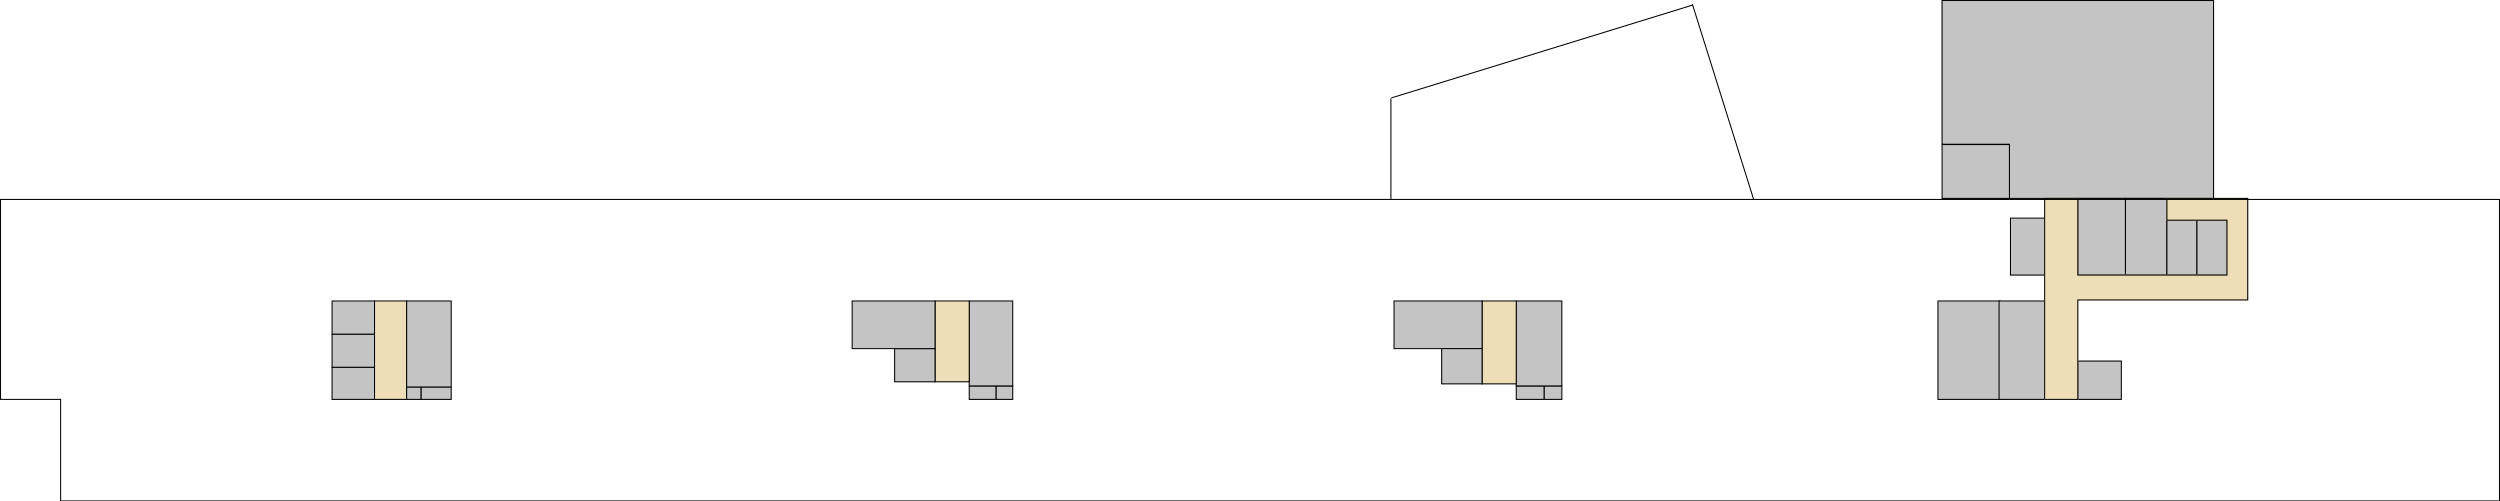 <svg width="2413" height="484" viewBox="0 0 2413 484" fill="none" xmlns="http://www.w3.org/2000/svg">
<mask id="path-1-inside-1" fill="white">
<path fill-rule="evenodd" clip-rule="evenodd" d="M1874 0V139.728H1939V192L2137 192V139.728V0L1939 0H1874Z"/>
</mask>
<path fill-rule="evenodd" clip-rule="evenodd" d="M1874 0V139.728H1939V192L2137 192V139.728V0L1939 0H1874Z" fill="#C4C4C4"/>
<path d="M1874 139.728H1873V140.728H1874V139.728ZM1874 0V-1H1873V0H1874ZM1939 139.728H1940V138.728H1939V139.728ZM1939 192H1938V193H1939V192ZM2137 192V193H2138V192H2137ZM2137 0H2138V-1H2137V0ZM1875 139.728V0H1873V139.728H1875ZM1939 138.728H1874V140.728H1939V138.728ZM1940 192V139.728H1938V192H1940ZM2137 191L1939 191V193L2137 193V191ZM2136 139.728V192H2138V139.728H2136ZM2136 0V139.728H2138V0H2136ZM1939 1L2137 1V-1L1939 -1V1ZM1874 1H1939V-1H1874V1Z" fill="black" mask="url(#path-1-inside-1)"/>
<rect x="1874.5" y="191.5" width="52" height="65" transform="rotate(-90 1874.5 191.5)" fill="#C4C4C4" stroke="black"/>
<rect x="1870.5" y="385.5" width="95" height="60" transform="rotate(-90 1870.5 385.5)" fill="#C4C4C4" stroke="black"/>
<rect x="1929.5" y="385.5" width="95" height="44" transform="rotate(-90 1929.5 385.5)" fill="#C4C4C4" stroke="black"/>
<rect x="1940.5" y="265.5" width="55" height="33" transform="rotate(-90 1940.5 265.5)" fill="#C4C4C4" stroke="black"/>
<rect x="2005.5" y="385.5" width="37" height="42" transform="rotate(-90 2005.5 385.5)" fill="#C4C4C4" stroke="black"/>
<rect x="2005.5" y="265.5" width="74" height="46" transform="rotate(-90 2005.5 265.5)" fill="#C4C4C4" stroke="black"/>
<rect x="2051.5" y="265.5" width="74" height="40" transform="rotate(-90 2051.5 265.5)" fill="#C4C4C4" stroke="black"/>
<rect x="2091.5" y="265.5" width="53" height="29" transform="rotate(-90 2091.5 265.5)" fill="#C4C4C4" stroke="black"/>
<rect x="2120.5" y="265.5" width="53" height="29" transform="rotate(-90 2120.5 265.5)" fill="#C4C4C4" stroke="black"/>
<mask id="path-12-inside-2" fill="white">
<path fill-rule="evenodd" clip-rule="evenodd" d="M1973 191V386H2006V290H2149H2170V265V213V191H2149H2091V213H2149V265H2006V191H1973Z"/>
</mask>
<path fill-rule="evenodd" clip-rule="evenodd" d="M1973 191V386H2006V290H2149H2170V265V213V191H2149H2091V213H2149V265H2006V191H1973Z" fill="#EDDEB7"/>
<path d="M1973 386H1972V387H1973V386ZM1973 191V190H1972V191H1973ZM2006 386V387H2007V386H2006ZM2006 290V289H2005V290H2006ZM2170 290V291H2171V290H2170ZM2170 191H2171V190H2170V191ZM2091 191V190H2090V191H2091ZM2091 213H2090V214H2091V213ZM2149 213H2150V212H2149V213ZM2149 265V266H2150V265H2149ZM2006 265H2005V266H2006V265ZM2006 191H2007V190H2006V191ZM1974 386V191H1972V386H1974ZM2006 385H1973V387H2006V385ZM2005 290V386H2007V290H2005ZM2006 291H2149V289H2006V291ZM2149 291H2170V289H2149V291ZM2171 290V265H2169V290H2171ZM2171 265V213H2169V265H2171ZM2171 213V191H2169V213H2171ZM2170 190H2149V192H2170V190ZM2149 190H2091V192H2149V190ZM2090 191V213H2092V191H2090ZM2091 214H2149V212H2091V214ZM2148 213V265H2150V213H2148ZM2149 264H2006V266H2149V264ZM2005 191V265H2007V191H2005ZM1973 192H2006V190H1973V192Z" fill="black" mask="url(#path-12-inside-2)"/>
<rect x="1463.5" y="385.5" width="13" height="27" transform="rotate(-90 1463.5 385.5)" fill="#C4C4C4" stroke="black"/>
<rect x="1490.5" y="385.5" width="13" height="17" transform="rotate(-90 1490.5 385.5)" fill="#C4C4C4" stroke="black"/>
<rect x="1463.5" y="372.5" width="82" height="44" transform="rotate(-90 1463.5 372.5)" fill="#C4C4C4" stroke="black"/>
<rect x="1430.5" y="370.5" width="80" height="33" transform="rotate(-90 1430.5 370.5)" fill="#EDDEB7" stroke="black"/>
<rect x="1345.5" y="336.5" width="46" height="85" transform="rotate(-90 1345.5 336.5)" fill="#C4C4C4" stroke="black"/>
<rect x="1391.5" y="370.5" width="34" height="39" transform="rotate(-90 1391.5 370.5)" fill="#C4C4C4" stroke="black"/>
<rect x="935.5" y="385.5" width="13" height="26" transform="rotate(-90 935.5 385.5)" fill="#C4C4C4" stroke="black"/>
<rect x="961.5" y="385.5" width="13" height="16" transform="rotate(-90 961.5 385.5)" fill="#C4C4C4" stroke="black"/>
<rect x="935.5" y="372.5" width="82" height="42" transform="rotate(-90 935.5 372.5)" fill="#C4C4C4" stroke="black"/>
<rect x="902.5" y="368.5" width="78" height="33" transform="rotate(-90 902.5 368.5)" fill="#EDDEB7" stroke="black"/>
<rect x="863.5" y="368.5" width="32" height="39" transform="rotate(-90 863.5 368.5)" fill="#C4C4C4" stroke="black"/>
<rect x="822.5" y="336.5" width="46" height="80" transform="rotate(-90 822.5 336.5)" fill="#C4C4C4" stroke="black"/>
<rect x="320.5" y="385.5" width="31" height="41" transform="rotate(-90 320.5 385.5)" fill="#C4C4C4" stroke="black"/>
<rect x="320.5" y="354.5" width="32" height="41" transform="rotate(-90 320.5 354.5)" fill="#C4C4C4" stroke="black"/>
<rect x="320.5" y="322.5" width="32" height="41" transform="rotate(-90 320.5 322.5)" fill="#C4C4C4" stroke="black"/>
<rect x="361.5" y="385.5" width="95" height="31" transform="rotate(-90 361.5 385.5)" fill="#EDDEB7" stroke="black"/>
<rect x="392.5" y="385.5" width="12" height="14" transform="rotate(-90 392.5 385.5)" fill="#C4C4C4" stroke="black"/>
<rect x="406.5" y="385.5" width="12" height="29" transform="rotate(-90 406.5 385.5)" fill="#C4C4C4" stroke="black"/>
<rect x="392.5" y="373.5" width="83" height="43" transform="rotate(-90 392.5 373.5)" fill="#C4C4C4" stroke="black"/>
<mask id="path-33-inside-3" fill="white">
<path fill-rule="evenodd" clip-rule="evenodd" d="M0 192L0 386H58L58 484L2413 484V386V379V192L0 192Z"/>
</mask>
<path d="M0 386H-1L-1 387H0L0 386ZM0 192L0 191H-1L-1 192H0ZM58 386H59V385H58V386ZM58 484H57V485H58V484ZM2413 484V485H2414V484H2413ZM2413 192H2414V191H2413V192ZM1 386L1 192H-1L-1 386H1ZM58 385H0L0 387H58V385ZM59 484L59 386H57L57 484H59ZM2413 483L58 483V485L2413 485V483ZM2412 386V484H2414V386H2412ZM2412 379V386H2414V379H2412ZM2412 192V379H2414V192H2412ZM0 193L2413 193V191L0 191L0 193Z" fill="black" mask="url(#path-33-inside-3)"/>
<line x1="1342.5" y1="192" x2="1342.5" y2="95" stroke="black"/>
<line x1="1342.85" y1="94.522" x2="1633.94" y2="4.804" stroke="black"/>
<line x1="1692.52" y1="192.15" x2="1633.52" y2="4.15" stroke="black"/>
</svg>
